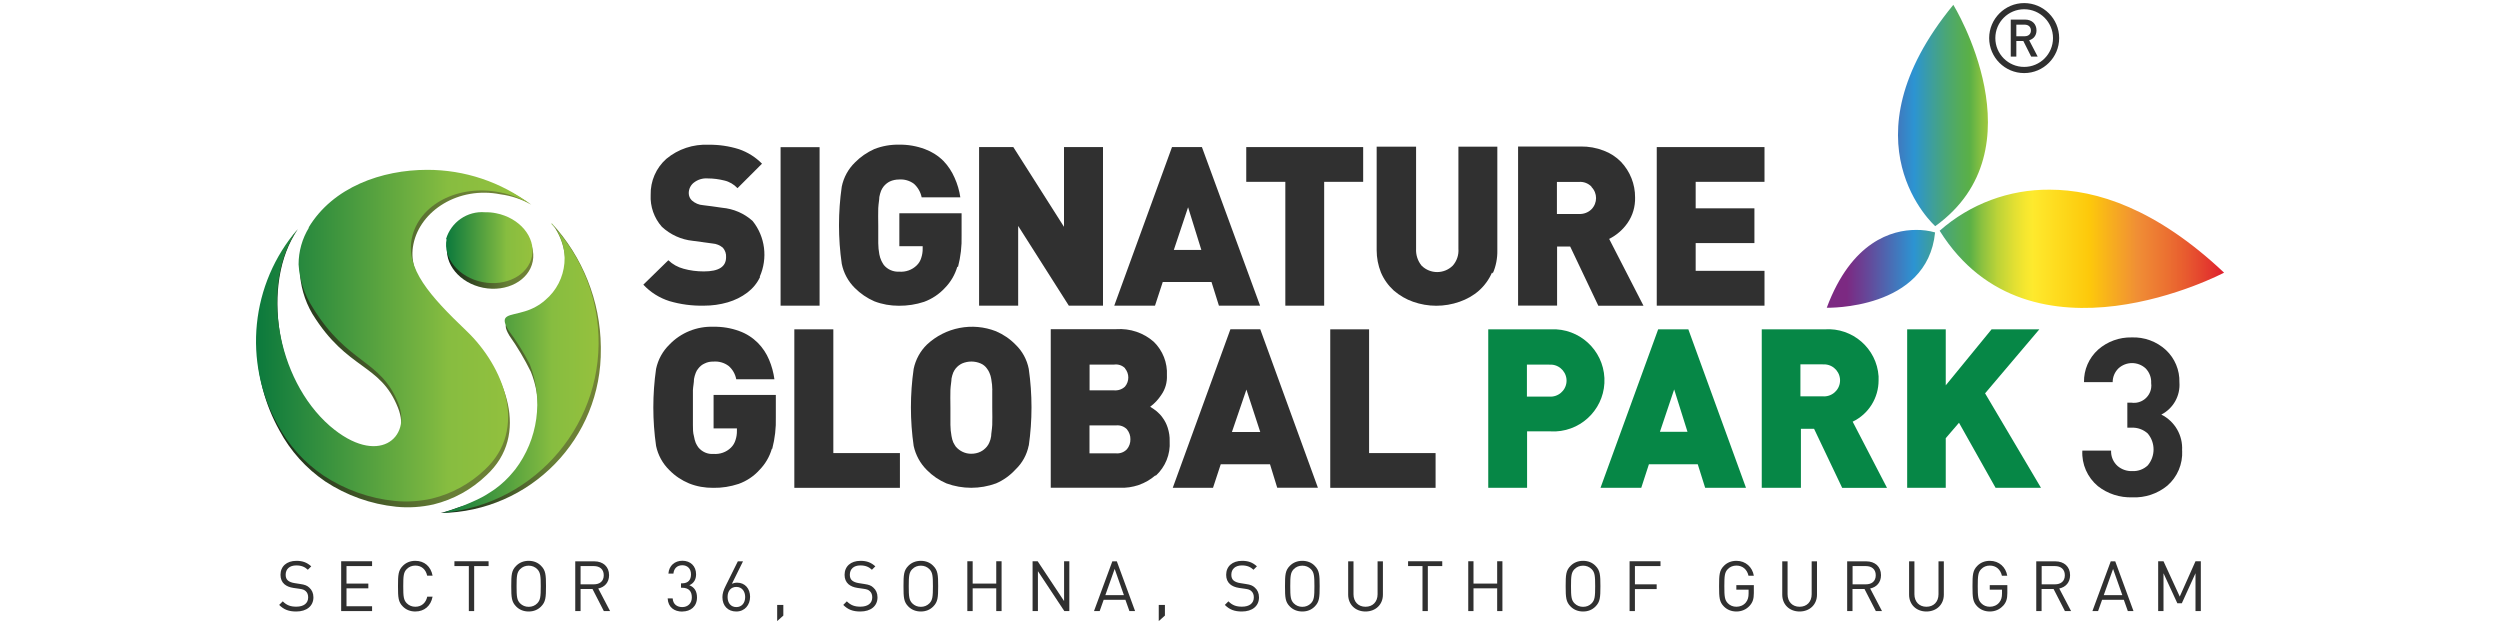 <?xml version="1.0" encoding="UTF-8"?><svg id="a" xmlns="http://www.w3.org/2000/svg" xmlns:xlink="http://www.w3.org/1999/xlink" viewBox="0 0 300 75"><defs><style>.i{fill:url(#c);}.j{fill:#303030;}.k{fill:url(#f);}.l{fill:url(#g);}.m{fill:url(#b);}.n{fill:url(#h);}.o{fill:#068746;}.p{fill:url(#d);}.q{fill:url(#e);}</style><linearGradient id="b" x1="53.63" y1="30.33" x2="63.99" y2="30.33" gradientTransform="matrix(1, 0, 0, 1, 0, 0)" gradientUnits="userSpaceOnUse"><stop offset="0" stop-color="#122315"/><stop offset=".7" stop-color="#677e36"/><stop offset=".95" stop-color="#708236"/><stop offset="1" stop-color="#738336"/></linearGradient><linearGradient id="c" x1="52.88" y1="44.18" x2="72.09" y2="44.18" xlink:href="#b"/><linearGradient id="d" x1="30.84" y1="40.88" x2="63.75" y2="40.88" xlink:href="#b"/><linearGradient id="e" x1="53.52" y1="29.71" x2="63.91" y2="29.71" gradientTransform="matrix(1, 0, 0, 1, 0, 0)" gradientUnits="userSpaceOnUse"><stop offset="0" stop-color="#0b793d"/><stop offset=".64" stop-color="#7bb640"/><stop offset=".7" stop-color="#87bd40"/><stop offset=".99" stop-color="#95c13d"/><stop offset="1" stop-color="#95c13d"/></linearGradient><linearGradient id="f" x1="30.71" y1="40.27" x2="63.69" y2="40.27" xlink:href="#e"/><linearGradient id="g" x1="53.11" y1="44.19" x2="71.85" y2="44.19" xlink:href="#e"/><linearGradient id="h" x1="219.21" y1="18.76" x2="266.89" y2="18.76" gradientTransform="matrix(1, 0, 0, 1, 0, 0)" gradientUnits="userSpaceOnUse"><stop offset="0" stop-color="#7c2982"/><stop offset=".05" stop-color="#7c2982"/><stop offset=".11" stop-color="#624c9c"/><stop offset=".22" stop-color="#2c94d2"/><stop offset=".25" stop-color="#389bad"/><stop offset=".3" stop-color="#4aa676"/><stop offset=".34" stop-color="#56ad54"/><stop offset=".36" stop-color="#5ab047"/><stop offset=".39" stop-color="#8ac140"/><stop offset=".43" stop-color="#bcd338"/><stop offset=".47" stop-color="#e0df33"/><stop offset=".5" stop-color="#f6e72f"/><stop offset=".52" stop-color="#feea2e"/><stop offset=".52" stop-color="#fee92d"/><stop offset=".66" stop-color="#fdc90b"/><stop offset=".78" stop-color="#f08f35"/><stop offset=".86" stop-color="#eb6f31"/><stop offset=".89" stop-color="#e9612f"/><stop offset=".91" stop-color="#e7572f"/><stop offset=".96" stop-color="#e33a2e"/><stop offset="1" stop-color="#de1e2e"/></linearGradient></defs><g><path class="j" d="M35.54,73.38c-.89,0-1.48-.23-2.04-.79l.43-.43c.49,.49,.96,.64,1.63,.64,.88,0,1.42-.4,1.42-1.11,0-.32-.09-.57-.29-.75-.19-.17-.35-.23-.78-.29l-.7-.1c-.47-.07-.82-.22-1.09-.45-.3-.27-.46-.64-.46-1.12,0-1.01,.73-1.68,1.91-1.68,.76,0,1.26,.2,1.78,.66l-.41,.41c-.36-.34-.77-.52-1.39-.52-.81,0-1.27,.44-1.27,1.12,0,.29,.08,.53,.27,.69,.18,.16,.47,.26,.78,.31l.7,.11c.55,.08,.81,.18,1.08,.43,.32,.28,.5,.68,.5,1.17,0,1.05-.82,1.7-2.06,1.7"/><polygon class="j" points="40.94 73.33 40.94 67.35 44.65 67.35 44.65 67.93 41.58 67.93 41.58 70.03 44.2 70.03 44.2 70.6 41.58 70.6 41.58 72.75 44.65 72.75 44.65 73.33 40.94 73.33"/><path class="j" d="M49.84,73.38c-.62,0-1.12-.22-1.49-.59-.56-.56-.59-1.08-.59-2.45s.03-1.89,.59-2.45c.37-.37,.87-.59,1.49-.59,1.08,0,1.86,.67,2.07,1.78h-.65c-.16-.74-.67-1.21-1.42-1.21-.4,0-.76,.14-1.03,.42-.38,.38-.42,.82-.42,2.05s.04,1.66,.42,2.05c.28,.28,.63,.42,1.03,.42,.75,0,1.27-.47,1.43-1.21h.64c-.21,1.12-1,1.78-2.07,1.78"/><polygon class="j" points="56.9 67.93 56.9 73.33 56.26 73.33 56.26 67.93 54.53 67.93 54.53 67.35 58.63 67.35 58.63 67.93 56.9 67.93"/><path class="j" d="M64.92,72.79c-.37,.37-.86,.59-1.48,.59s-1.12-.22-1.49-.59c-.56-.56-.6-1.08-.6-2.45s.03-1.89,.6-2.45c.37-.37,.87-.59,1.49-.59s1.12,.22,1.48,.59c.56,.56,.6,1.08,.6,2.45s-.04,1.89-.6,2.45m-.45-4.49c-.28-.28-.63-.42-1.03-.42s-.75,.14-1.03,.42c-.38,.39-.42,.82-.42,2.05s.04,1.66,.42,2.05c.28,.28,.63,.42,1.03,.42s.76-.14,1.03-.42c.38-.39,.42-.82,.42-2.05s-.04-1.66-.42-2.05Z"/><path class="j" d="M72.46,73.33l-1.36-2.65h-1.43v2.65h-.64v-5.97h2.29c1.04,0,1.77,.63,1.77,1.66,0,.87-.53,1.44-1.3,1.6l1.42,2.71h-.75Zm-1.2-5.4h-1.59v2.19h1.59c.7,0,1.19-.36,1.19-1.09s-.49-1.1-1.19-1.1Z"/><path class="j" d="M81.87,73.39c-.94,0-1.7-.5-1.75-1.58h.6c.05,.75,.58,1.04,1.15,1.04,.65,0,1.15-.43,1.15-1.16s-.36-1.16-1.17-1.16h-.13v-.53h.13c.73,0,1.07-.41,1.07-1.08,0-.71-.46-1.09-1.04-1.09-.63,0-1.01,.39-1.07,1h-.6c.07-.96,.77-1.54,1.68-1.54,.97,0,1.64,.65,1.64,1.62,0,.63-.27,1.08-.81,1.32,.6,.23,.92,.71,.92,1.46,0,1.1-.78,1.69-1.75,1.69"/><path class="j" d="M88.35,73.38c-1.01,0-1.66-.69-1.66-1.72,0-.43,.13-.84,.38-1.34l1.47-2.96h.62l-1.33,2.69c.19-.08,.39-.13,.63-.13,.93,0,1.55,.71,1.55,1.69s-.64,1.77-1.65,1.77m0-2.95c-.64,0-1.05,.47-1.05,1.21s.41,1.21,1.05,1.21,1.06-.48,1.06-1.21c0-.66-.37-1.21-1.06-1.21Z"/><polygon class="j" points="93.26 74.53 93.26 72.59 94 72.59 94 73.87 93.26 74.53"/><path class="j" d="M103.23,73.38c-.89,0-1.48-.23-2.04-.79l.43-.43c.49,.49,.96,.64,1.63,.64,.88,0,1.42-.4,1.42-1.11,0-.32-.09-.57-.29-.75-.18-.17-.35-.23-.78-.29l-.7-.1c-.47-.07-.82-.22-1.09-.45-.3-.27-.46-.64-.46-1.12,0-1.01,.73-1.68,1.91-1.68,.76,0,1.27,.2,1.78,.66l-.41,.41c-.36-.34-.77-.52-1.39-.52-.8,0-1.26,.44-1.26,1.12,0,.29,.08,.53,.27,.69,.19,.16,.47,.26,.78,.31l.69,.11c.55,.08,.82,.18,1.08,.43,.32,.28,.5,.68,.5,1.17,0,1.05-.81,1.7-2.06,1.7"/><path class="j" d="M111.98,72.79c-.37,.37-.86,.59-1.48,.59s-1.12-.22-1.49-.59c-.56-.56-.59-1.08-.59-2.45s.03-1.89,.59-2.45c.37-.37,.87-.59,1.49-.59s1.12,.22,1.48,.59c.56,.56,.6,1.08,.6,2.45s-.04,1.89-.6,2.45m-.45-4.49c-.28-.28-.63-.42-1.03-.42s-.76,.14-1.03,.42c-.38,.39-.42,.82-.42,2.05s.04,1.66,.42,2.05c.28,.28,.63,.42,1.03,.42s.75-.14,1.03-.42c.38-.39,.42-.82,.42-2.05s-.04-1.66-.42-2.05Z"/><polygon class="j" points="119.55 73.33 119.55 70.6 116.72 70.6 116.72 73.33 116.08 73.33 116.08 67.35 116.72 67.35 116.72 70.03 119.55 70.03 119.55 67.35 120.19 67.35 120.19 73.33 119.55 73.33"/><polygon class="j" points="127.72 73.33 124.55 68.54 124.55 73.33 123.91 73.33 123.91 67.35 124.52 67.35 127.69 72.13 127.69 67.35 128.32 67.35 128.32 73.33 127.72 73.33"/><path class="j" d="M135.53,73.33l-.48-1.35h-2.61l-.48,1.35h-.68l2.2-5.97h.54l2.19,5.97h-.68Zm-1.77-5.06l-1.12,3.15h2.23l-1.11-3.15Z"/><polygon class="j" points="139.05 74.53 139.05 72.59 139.79 72.59 139.79 73.87 139.05 74.53"/><path class="j" d="M149.02,73.38c-.89,0-1.48-.23-2.04-.79l.43-.43c.49,.49,.96,.64,1.63,.64,.88,0,1.42-.4,1.42-1.11,0-.32-.09-.57-.29-.75-.18-.17-.35-.23-.78-.29l-.7-.1c-.47-.07-.82-.22-1.09-.45-.3-.27-.46-.64-.46-1.12,0-1.01,.73-1.68,1.91-1.68,.76,0,1.27,.2,1.78,.66l-.41,.41c-.36-.34-.77-.52-1.39-.52-.8,0-1.27,.44-1.27,1.12,0,.29,.08,.53,.27,.69,.19,.16,.47,.26,.78,.31l.69,.11c.55,.08,.81,.18,1.08,.43,.32,.28,.5,.68,.5,1.17,0,1.05-.81,1.7-2.06,1.7"/><path class="j" d="M157.76,72.79c-.37,.37-.86,.59-1.48,.59s-1.12-.22-1.49-.59c-.56-.56-.59-1.08-.59-2.45s.03-1.89,.59-2.45c.37-.37,.87-.59,1.49-.59s1.12,.22,1.48,.59c.56,.56,.6,1.08,.6,2.45s-.04,1.89-.6,2.45m-.45-4.49c-.28-.28-.63-.42-1.03-.42s-.76,.14-1.03,.42c-.38,.39-.42,.82-.42,2.05s.04,1.66,.42,2.05c.28,.28,.63,.42,1.03,.42s.75-.14,1.03-.42c.38-.39,.42-.82,.42-2.05s-.04-1.66-.42-2.05Z"/><path class="j" d="M163.86,73.38c-1.21,0-2.08-.83-2.08-2.02v-4h.64v3.95c0,.9,.57,1.5,1.44,1.5s1.45-.59,1.45-1.5v-3.95h.64v4c0,1.19-.88,2.02-2.09,2.02"/><polygon class="j" points="171.34 67.93 171.34 73.33 170.7 73.33 170.7 67.93 168.97 67.93 168.97 67.35 173.07 67.35 173.07 67.93 171.34 67.93"/><polygon class="j" points="179.66 73.33 179.66 70.6 176.82 70.6 176.82 73.33 176.19 73.33 176.19 67.35 176.82 67.35 176.82 70.03 179.66 70.03 179.66 67.35 180.29 67.35 180.29 73.33 179.66 73.33"/><path class="j" d="M191.45,72.79c-.37,.37-.86,.59-1.48,.59s-1.12-.22-1.49-.59c-.56-.56-.6-1.08-.6-2.45s.03-1.89,.6-2.45c.37-.37,.87-.59,1.49-.59s1.12,.22,1.48,.59c.56,.56,.6,1.08,.6,2.45s-.04,1.89-.6,2.45m-.45-4.49c-.28-.28-.63-.42-1.03-.42s-.75,.14-1.03,.42c-.38,.39-.42,.82-.42,2.05s.04,1.66,.42,2.05c.28,.28,.63,.42,1.03,.42s.76-.14,1.03-.42c.38-.39,.42-.82,.42-2.05s-.04-1.66-.42-2.05Z"/><polygon class="j" points="196.19 67.93 196.19 70.12 198.8 70.12 198.8 70.69 196.19 70.69 196.19 73.33 195.55 73.33 195.55 67.35 199.26 67.35 199.26 67.93 196.19 67.93"/><path class="j" d="M209.96,72.69c-.42,.46-.98,.69-1.59,.69s-1.12-.22-1.49-.59c-.56-.56-.59-1.08-.59-2.45s.03-1.89,.59-2.45c.37-.37,.87-.59,1.49-.59,1.12,0,1.92,.76,2.09,1.79h-.64c-.17-.76-.71-1.22-1.45-1.22-.41,0-.76,.14-1.03,.42-.38,.38-.42,.82-.42,2.05s.04,1.66,.42,2.05c.27,.28,.62,.42,1.03,.42,.44,0,.85-.17,1.13-.51,.24-.3,.33-.63,.33-1.08v-.46h-1.47v-.54h2.1v.95c0,.69-.13,1.11-.51,1.53"/><path class="j" d="M215.95,73.38c-1.21,0-2.08-.83-2.08-2.02v-4h.64v3.95c0,.9,.57,1.5,1.44,1.5s1.45-.59,1.45-1.5v-3.95h.64v4c0,1.19-.88,2.02-2.09,2.02"/><path class="j" d="M225.1,73.33l-1.36-2.65h-1.44v2.65h-.64v-5.97h2.29c1.04,0,1.77,.63,1.77,1.66,0,.87-.53,1.44-1.3,1.6l1.42,2.71h-.75Zm-1.2-5.4h-1.59v2.19h1.59c.7,0,1.19-.36,1.19-1.09s-.49-1.1-1.19-1.1Z"/><path class="j" d="M231.17,73.38c-1.21,0-2.08-.83-2.08-2.02v-4h.64v3.95c0,.9,.57,1.5,1.44,1.5s1.45-.59,1.45-1.5v-3.95h.64v4c0,1.19-.88,2.02-2.09,2.02"/><path class="j" d="M240.37,72.69c-.42,.46-.98,.69-1.59,.69s-1.12-.22-1.49-.59c-.56-.56-.59-1.08-.59-2.45s.03-1.89,.59-2.45c.37-.37,.87-.59,1.49-.59,1.12,0,1.92,.76,2.09,1.79h-.64c-.17-.76-.71-1.22-1.45-1.22-.41,0-.76,.14-1.03,.42-.38,.38-.42,.82-.42,2.05s.04,1.66,.42,2.05c.27,.28,.62,.42,1.03,.42,.44,0,.85-.17,1.13-.51,.24-.3,.33-.63,.33-1.08v-.46h-1.47v-.54h2.11v.95c0,.69-.13,1.11-.51,1.53"/><path class="j" d="M247.79,73.33l-1.36-2.65h-1.44v2.65h-.64v-5.97h2.29c1.04,0,1.77,.63,1.77,1.66,0,.87-.53,1.44-1.3,1.6l1.42,2.71h-.75Zm-1.2-5.4h-1.59v2.19h1.59c.7,0,1.19-.36,1.19-1.09s-.49-1.1-1.19-1.1Z"/><path class="j" d="M255.34,73.33l-.48-1.35h-2.61l-.48,1.35h-.68l2.2-5.97h.54l2.19,5.97h-.68Zm-1.77-5.06l-1.12,3.15h2.23l-1.11-3.15Z"/><polygon class="j" points="263.46 73.33 263.46 68.79 261.82 72.39 261.28 72.39 259.62 68.79 259.62 73.33 258.98 73.33 258.98 67.35 259.62 67.35 261.57 71.59 263.46 67.35 264.1 67.35 264.1 73.33 263.46 73.33"/></g><g><path class="j" d="M261.86,54.08c.08,1.6-.57,3.15-1.78,4.2-1.18,.97-2.68,1.47-4.2,1.4-1.49,.05-2.96-.42-4.13-1.34-1.26-1.05-1.96-2.63-1.87-4.27h3.45c-.03,.71,.26,1.39,.79,1.86,.5,.42,1.13,.63,1.78,.6,.68,.03,1.34-.22,1.83-.68,.93-1.11,.93-2.72,0-3.83-.53-.48-1.23-.73-1.94-.7h-.51v-3h.49c1.14,.17,2.2-.62,2.37-1.76,.03-.2,.03-.39,0-.59,.04-.66-.21-1.3-.67-1.77-.92-.84-2.33-.84-3.25,0-.45,.44-.7,1.03-.7,1.66h-3.44c-.03-1.49,.59-2.91,1.7-3.91,1.11-.97,2.54-1.49,4.01-1.46,1.52-.06,3,.48,4.12,1.51,1.07,1,1.66,2.41,1.62,3.88,.12,1.61-.73,3.13-2.17,3.87,1.62,.81,2.6,2.5,2.49,4.31Z"/><path class="o" d="M186.1,51.76h-2.85v6.78h-4.66v-19.02h7.53c3.38-.16,6.25,2.46,6.41,5.84,.16,3.38-2.46,6.25-5.84,6.41h-.57m-.22-8.02h-2.67v3.84h2.67c1.06,.09,1.99-.7,2.08-1.75s-.7-1.99-1.75-2.08h0c-.11-.01-.22-.01-.32,0"/><path class="o" d="M204.62,58.54l-.89-2.83h-5.86l-.92,2.83h-4.89l6.92-19.02h3.62l6.92,19.02h-4.89Zm-3.72-11.81l-1.71,5.09h3.31l-1.6-5.09Z"/><path class="o" d="M221.06,58.54l-3.37-7.08h-1.58v7.08h-4.7v-19.02h7.55c3.35-.23,6.25,2.3,6.47,5.64v.02c.01,.15,.01,.29,0,.44,.01,2.12-1.19,4.06-3.11,4.98l4.12,7.94h-5.39Zm-2.34-14.82h-2.67v3.84h2.67c1.06,.09,1.99-.7,2.08-1.75,.09-1.06-.7-1.99-1.75-2.08-.11-.01-.22-.01-.32,0"/><polygon class="o" points="239.47 58.54 235.08 50.73 233.49 52.58 233.49 58.54 228.86 58.54 228.86 39.52 233.49 39.52 233.49 46.24 238.99 39.52 244.72 39.52 238.21 47.2 244.92 58.54 239.47 58.54"/><path class="j" d="M91.21,33.23c-.35,.75-.88,1.39-1.53,1.88-.7,.53-1.5,.92-2.35,1.17-.93,.27-1.88,.4-2.85,.4-1.41,.03-2.81-.15-4.16-.55-1.19-.38-2.26-1.05-3.12-1.97l3-2.93c.51,.49,1.15,.84,1.83,1.02,.79,.22,1.6,.32,2.43,.32,1.81,0,2.67-.57,2.67-1.71,.03-.41-.11-.81-.38-1.13-.35-.3-.79-.48-1.24-.51l-1.18-.16-1.18-.16c-1.4-.14-2.71-.74-3.73-1.69-.93-1.05-1.41-2.43-1.34-3.82-.04-1.66,.65-3.24,1.88-4.33,1.42-1.18,3.23-1.78,5.07-1.69,1.23-.02,2.46,.16,3.64,.53,1.05,.36,1.99,.95,2.77,1.74l-2.94,2.94c-.42-.45-.97-.78-1.58-.92-.65-.16-1.31-.25-1.98-.25-.62-.05-1.23,.14-1.71,.53-.37,.3-.58,.76-.58,1.23,0,.34,.13,.65,.38,.89,.37,.32,.84,.53,1.34,.56l1.03,.13,1.26,.18c1.35,.12,2.64,.67,3.65,1.58,1.52,1.89,1.84,4.47,.86,6.69"/><rect class="j" x="93.67" y="17.66" width="4.68" height="19.02"/><path class="j" d="M114.88,32c-.28,.96-.79,1.84-1.49,2.55-.69,.75-1.55,1.32-2.5,1.67-.97,.32-2,.48-3.03,.47-1.01,0-1.99-.17-2.93-.53-.88-.38-1.68-.93-2.35-1.6-.8-.79-1.35-1.81-1.57-2.91-.44-3.06-.44-6.18,0-9.25,.23-1.12,.78-2.12,1.59-2.91,.66-.67,1.44-1.21,2.31-1.6,.94-.37,1.95-.55,2.96-.53,1.06-.02,2.11,.16,3.11,.53,.83,.31,1.6,.79,2.23,1.42,.56,.58,1.02,1.28,1.34,2.02,.34,.75,.57,1.54,.69,2.35h-4.64c-.13-.63-.45-1.19-.92-1.62-.52-.39-1.16-.57-1.81-.52-.37,0-.75,.08-1.08,.23-.29,.14-.55,.35-.76,.61-.12,.16-.22,.32-.3,.51-.1,.24-.16,.5-.21,.75,0,.32-.1,.76-.13,1.34s0,1.26,0,2.11v2.09c0,.44,.05,.9,.13,1.34,.05,.26,.13,.52,.24,.76,.09,.18,.19,.36,.3,.52,.45,.55,1.14,.84,1.85,.8,.77,.06,1.54-.21,2.09-.75,.26-.25,.45-.56,.55-.91,.12-.36,.18-.75,.17-1.13v-.27h-2.8v-3.95h7.47v2.67c.04,1.27-.11,2.54-.43,3.77"/><polygon class="j" points="128.26 36.68 122.18 27.11 122.18 36.68 117.49 36.68 117.49 17.65 121.6 17.65 127.68 27.22 127.68 17.65 132.36 17.65 132.36 36.68 128.26 36.68"/><path class="j" d="M146.27,36.68l-.89-2.84h-5.85l-.93,2.84h-4.89l6.93-19.03h3.59l6.98,19.03h-4.95Zm-3.7-11.81l-1.71,5.12h3.3l-1.59-5.12Z"/><polygon class="j" points="158.9 21.82 158.9 36.68 154.24 36.68 154.24 21.82 149.55 21.82 149.55 17.65 163.58 17.65 163.58 21.82 158.9 21.82"/><path class="j" d="M179.05,32.69c-.36,.83-.89,1.57-1.57,2.18-.68,.6-1.47,1.04-2.33,1.34-1.81,.64-3.78,.64-5.58,0-.84-.29-1.62-.75-2.31-1.34-.67-.61-1.2-1.35-1.55-2.18-.34-.86-.51-1.75-.51-2.67v-12.42h4.73v12.24c-.04,.74,.19,1.47,.67,2.05,1.04,1.01,2.68,1.01,3.72,0,.5-.56,.75-1.3,.69-2.05v-12.24h4.67v12.42c.02,.96-.16,1.92-.55,2.79"/><path class="j" d="M191.79,36.67l-3.37-7.09h-1.57v7.09h-4.68V17.58h7.53c.94-.01,1.87,.15,2.76,.5,.78,.29,1.48,.75,2.06,1.34,1.09,1.15,1.7,2.68,1.69,4.27,.03,1.09-.28,2.17-.9,3.06-.56,.81-1.32,1.47-2.21,1.92l4.12,8.02h-5.45Zm-.81-14.27c-.39-.4-.93-.61-1.48-.57h-2.67v3.85h2.67c.55,.02,1.09-.18,1.48-.57,.73-.75,.73-1.93,0-2.67"/><polygon class="j" points="198.81 36.68 198.81 17.65 211.74 17.65 211.74 21.82 203.48 21.82 203.48 25 210.53 25 210.53 29.17 203.48 29.17 203.48 32.5 211.74 32.5 211.74 36.68 198.81 36.68"/><path class="j" d="M92.62,53.86c-.28,.96-.79,1.83-1.49,2.54-.68,.76-1.55,1.33-2.5,1.67-.97,.32-2,.49-3.03,.47-1,.01-1.99-.16-2.91-.53-.89-.37-1.7-.91-2.37-1.6-.81-.79-1.36-1.8-1.59-2.9-.44-3.06-.44-6.18,0-9.25,.24-1.12,.79-2.12,1.6-2.91,1.37-1.43,3.3-2.21,5.28-2.14,1.06-.02,2.11,.15,3.11,.52,.84,.3,1.6,.79,2.23,1.42,.57,.58,1.03,1.27,1.34,2.02,.32,.75,.53,1.54,.64,2.34h-4.58c-.12-.63-.44-1.19-.92-1.6-.52-.39-1.16-.57-1.81-.52-.37-.01-.74,.06-1.07,.23-.3,.13-.56,.34-.76,.61-.13,.15-.23,.32-.3,.51-.1,.24-.16,.49-.21,.74,0,.44-.11,.89-.13,1.34v4.21c0,.44,0,.9,.13,1.34,.04,.26,.11,.52,.21,.78,.09,.18,.18,.36,.3,.52,.44,.55,1.13,.86,1.83,.8,.77,.06,1.54-.21,2.09-.75,.26-.25,.44-.56,.55-.91,.12-.36,.18-.75,.17-1.13v-.27h-2.8v-4.02h7.47v2.67c.04,1.28-.11,2.55-.43,3.79"/><polygon class="j" points="95.32 58.54 95.32 39.52 100 39.52 100 54.37 107.99 54.37 107.99 58.54 95.32 58.54"/><path class="j" d="M123.45,53.44c-.22,1.12-.77,2.12-1.59,2.9-.65,.71-1.45,1.29-2.34,1.67-1.92,.7-4.03,.7-5.94,0-.89-.38-1.68-.92-2.35-1.6-.8-.79-1.35-1.8-1.59-2.9-.44-3.06-.44-6.18,0-9.25,.23-1.1,.78-2.12,1.59-2.91,2.23-2.08,5.45-2.71,8.29-1.6,.88,.38,1.68,.92,2.34,1.6,.82,.78,1.37,1.8,1.59,2.91,.44,3.06,.44,6.18,0,9.25m-4.37-6.69c0-.44-.05-.9-.13-1.34-.04-.26-.11-.51-.22-.75-.08-.18-.18-.36-.3-.51-.19-.27-.45-.48-.76-.61-.7-.3-1.5-.3-2.21,0-.3,.14-.57,.35-.78,.61-.11,.15-.22,.31-.29,.48-.1,.24-.16,.49-.21,.74,0,.32-.1,.76-.13,1.34s0,1.26,0,2.11v2.09c0,.44,.05,.9,.13,1.34,.04,.26,.11,.52,.21,.76,.09,.17,.19,.35,.3,.51,.47,.55,1.15,.87,1.87,.86,.38,0,.76-.08,1.09-.24,.3-.14,.56-.36,.78-.62,.12-.16,.23-.32,.3-.51,.11-.24,.17-.49,.21-.75,0-.32,.1-.75,.13-1.34s0-1.24,0-2.1v-2.1"/><path class="j" d="M138.64,57.05c-1.18,1.02-2.71,1.55-4.27,1.48h-8.28v-19.03h7.88c1.63-.11,3.26,.43,4.49,1.52,1.07,1.05,1.65,2.51,1.57,4.02,.04,.83-.19,1.66-.67,2.34-.36,.55-.81,1.04-1.34,1.43,.27,.16,.54,.35,.79,.55,.27,.23,.51,.48,.7,.76,.27,.36,.47,.76,.61,1.19,.17,.53,.26,1.08,.24,1.65,.1,1.55-.51,3.06-1.66,4.12m-3.68-12.88c-.35-.36-.84-.52-1.34-.45h-2.93v3.09h2.91c.49,.05,.99-.11,1.34-.45,.53-.63,.53-1.55,0-2.18m.25,7.32c-.35-.36-.84-.54-1.34-.48h-3.17v3.35h3.16c.5,.05,1-.13,1.34-.5,.28-.34,.42-.76,.41-1.19,.01-.43-.14-.84-.41-1.18"/><path class="j" d="M153.27,58.54l-.87-2.83h-5.91l-.93,2.83h-4.83l6.92-19.03h3.58l6.92,19.02h-4.88Zm-3.7-11.79l-1.74,5.09h3.4l-1.66-5.09Z"/><polygon class="j" points="159.63 58.54 159.63 39.52 164.29 39.52 164.29 54.37 172.27 54.37 172.27 58.54 159.63 58.54"/><g><path class="m" d="M53.7,29.31c-.47,2.33,1.46,4.66,4.28,5.22s5.5-.86,5.95-3.17c.45-2.32-1.46-4.64-4.28-5.22-.41-.08-.82-.12-1.24-.12-2.15-.16-4.11,1.21-4.71,3.29"/><path class="i" d="M66.22,26.81c1.31,1.72,1.86,3.9,1.53,6.03-.51,2.41-2.28,4.36-4.64,5.09-1.86,.58-3.14,.41-1.98,2.35,.97,1.37,1.83,2.83,2.57,4.33,2.39,5.94,.06,13.92-8.61,16.25-.66,.24-1.34,.48-2.2,.7,10.75-.14,19.35-8.96,19.21-19.71v-.24c-.06-5.5-2.17-10.77-5.89-14.82l.02,.02Z"/><path class="p" d="M37.17,27.9c-.8,1.33-1.22,2.86-1.2,4.42,.04,1.88,.56,3.72,1.52,5.35,4.22,6.82,8.13,5.89,10.26,11.24,1.69,4.2-2.21,7.83-8.02,2.86-6.55-5.63-8.51-17.75-3.98-24.27-3.23,3.98-4.95,8.96-4.89,14.08,.03,3.53,.95,6.99,2.67,10.07,1.31,2.46,3.2,4.56,5.51,6.13,2.55,1.68,5.47,2.72,8.51,3.03,1.49,.15,3.01,.05,4.48-.28,2.37-.58,4.56-1.79,6.32-3.48,5.35-4.9,2.27-12.44-2.17-16.7-4.44-4.27-7.32-7.37-6.57-11.05,.81-4.02,5.41-6.98,10.45-5.98,1.3,.17,2.57,.6,3.7,1.24-3.58-2.54-7.9-3.82-12.3-3.63-5.41,0-11.31,2.06-14.2,6.96"/></g><g><path class="q" d="M53.59,28.7c-.45,2.27,1.47,4.59,4.31,5.15s5.49-.83,5.94-3.11c.45-2.27-1.47-4.59-4.3-5.15-.44-.09-.89-.13-1.34-.12-2.12-.17-4.08,1.18-4.68,3.23"/><path class="k" d="M37.07,27.32c-.81,1.32-1.24,2.85-1.24,4.41,.11,1.85,.7,3.65,1.72,5.21,4.2,6.81,8.11,6.14,10.23,11.43,1.69,4.19-2.44,7.7-8.2,2.74-6.43-5.61-8.39-17.14-3.86-23.61-5.65,6.55-6.6,15.93-2.39,23.48,1.31,2.46,3.2,4.55,5.51,6.1,2.55,1.68,5.47,2.72,8.51,3.03,1.49,.15,3.01,.05,4.48-.28,2.38-.58,4.57-1.78,6.34-3.46,5.28-4.89,2.27-12.4-2.18-16.65-4.45-4.25-7.31-7.47-6.57-11.13,.83-4.02,5.54-6.52,10.57-5.51,1.31,.25,2.57,.75,3.7,1.46-3.57-2.71-7.95-4.17-12.43-4.16-5.43,0-11.31,2.06-14.23,6.93"/><path class="l" d="M66.22,26.81c2.33,2.77,1.96,6.9-.8,9.21h0c-.7,.62-1.54,1.07-2.44,1.34-1.86,.58-3.13,.32-1.98,2.25,.97,1.3,1.84,2.67,2.58,4.12,1.65,4.22,.99,9-1.75,12.6l-.11,.13h0l-.08,.1c-.66,.82-1.42,1.54-2.27,2.15l-.22,.15-.23,.15c-.69,.47-1.43,.86-2.2,1.19-1.17,.53-2.38,.97-3.62,1.34,11.31-1.02,19.67-11.01,18.65-22.32-.41-4.61-2.37-8.95-5.56-12.32v-.08l.02-.03Z"/></g><path class="n" d="M219.21,36.93s12.08,.3,13-9.04c-.74-.21-1.52-.31-2.29-.3-2.86,0-7.74,1.36-10.71,9.34m13.55-9.24c10.84,17.33,34.13,5.03,34.13,5.03-8.13-7.67-15.31-9.96-20.93-9.96-4.85-.04-9.55,1.71-13.19,4.92m-.54-.54c12.82-9.23,2.17-26.56,2.17-26.56-13.55,16.49-2.17,26.56-2.17,26.56"/></g><path class="j" d="M242.9,1.11c-1.91,0-3.46,1.55-3.46,3.46s1.55,3.46,3.46,3.46,3.46-1.55,3.46-3.46-1.55-3.46-3.46-3.46m0,7.66c-2.32,0-4.2-1.89-4.2-4.2s1.89-4.2,4.2-4.2,4.2,1.88,4.2,4.2-1.89,4.2-4.2,4.2Z"/><path class="j" d="M242.96,2.96h-1v1.39h1c.45,0,.75-.26,.75-.69s-.3-.7-.75-.7m.78,3.83l-.94-1.87h-.84v1.87h-.67V2.35h1.72c.84,0,1.37,.54,1.37,1.3,0,.63-.38,1.04-.88,1.18l1.02,1.96h-.78Z"/></svg>